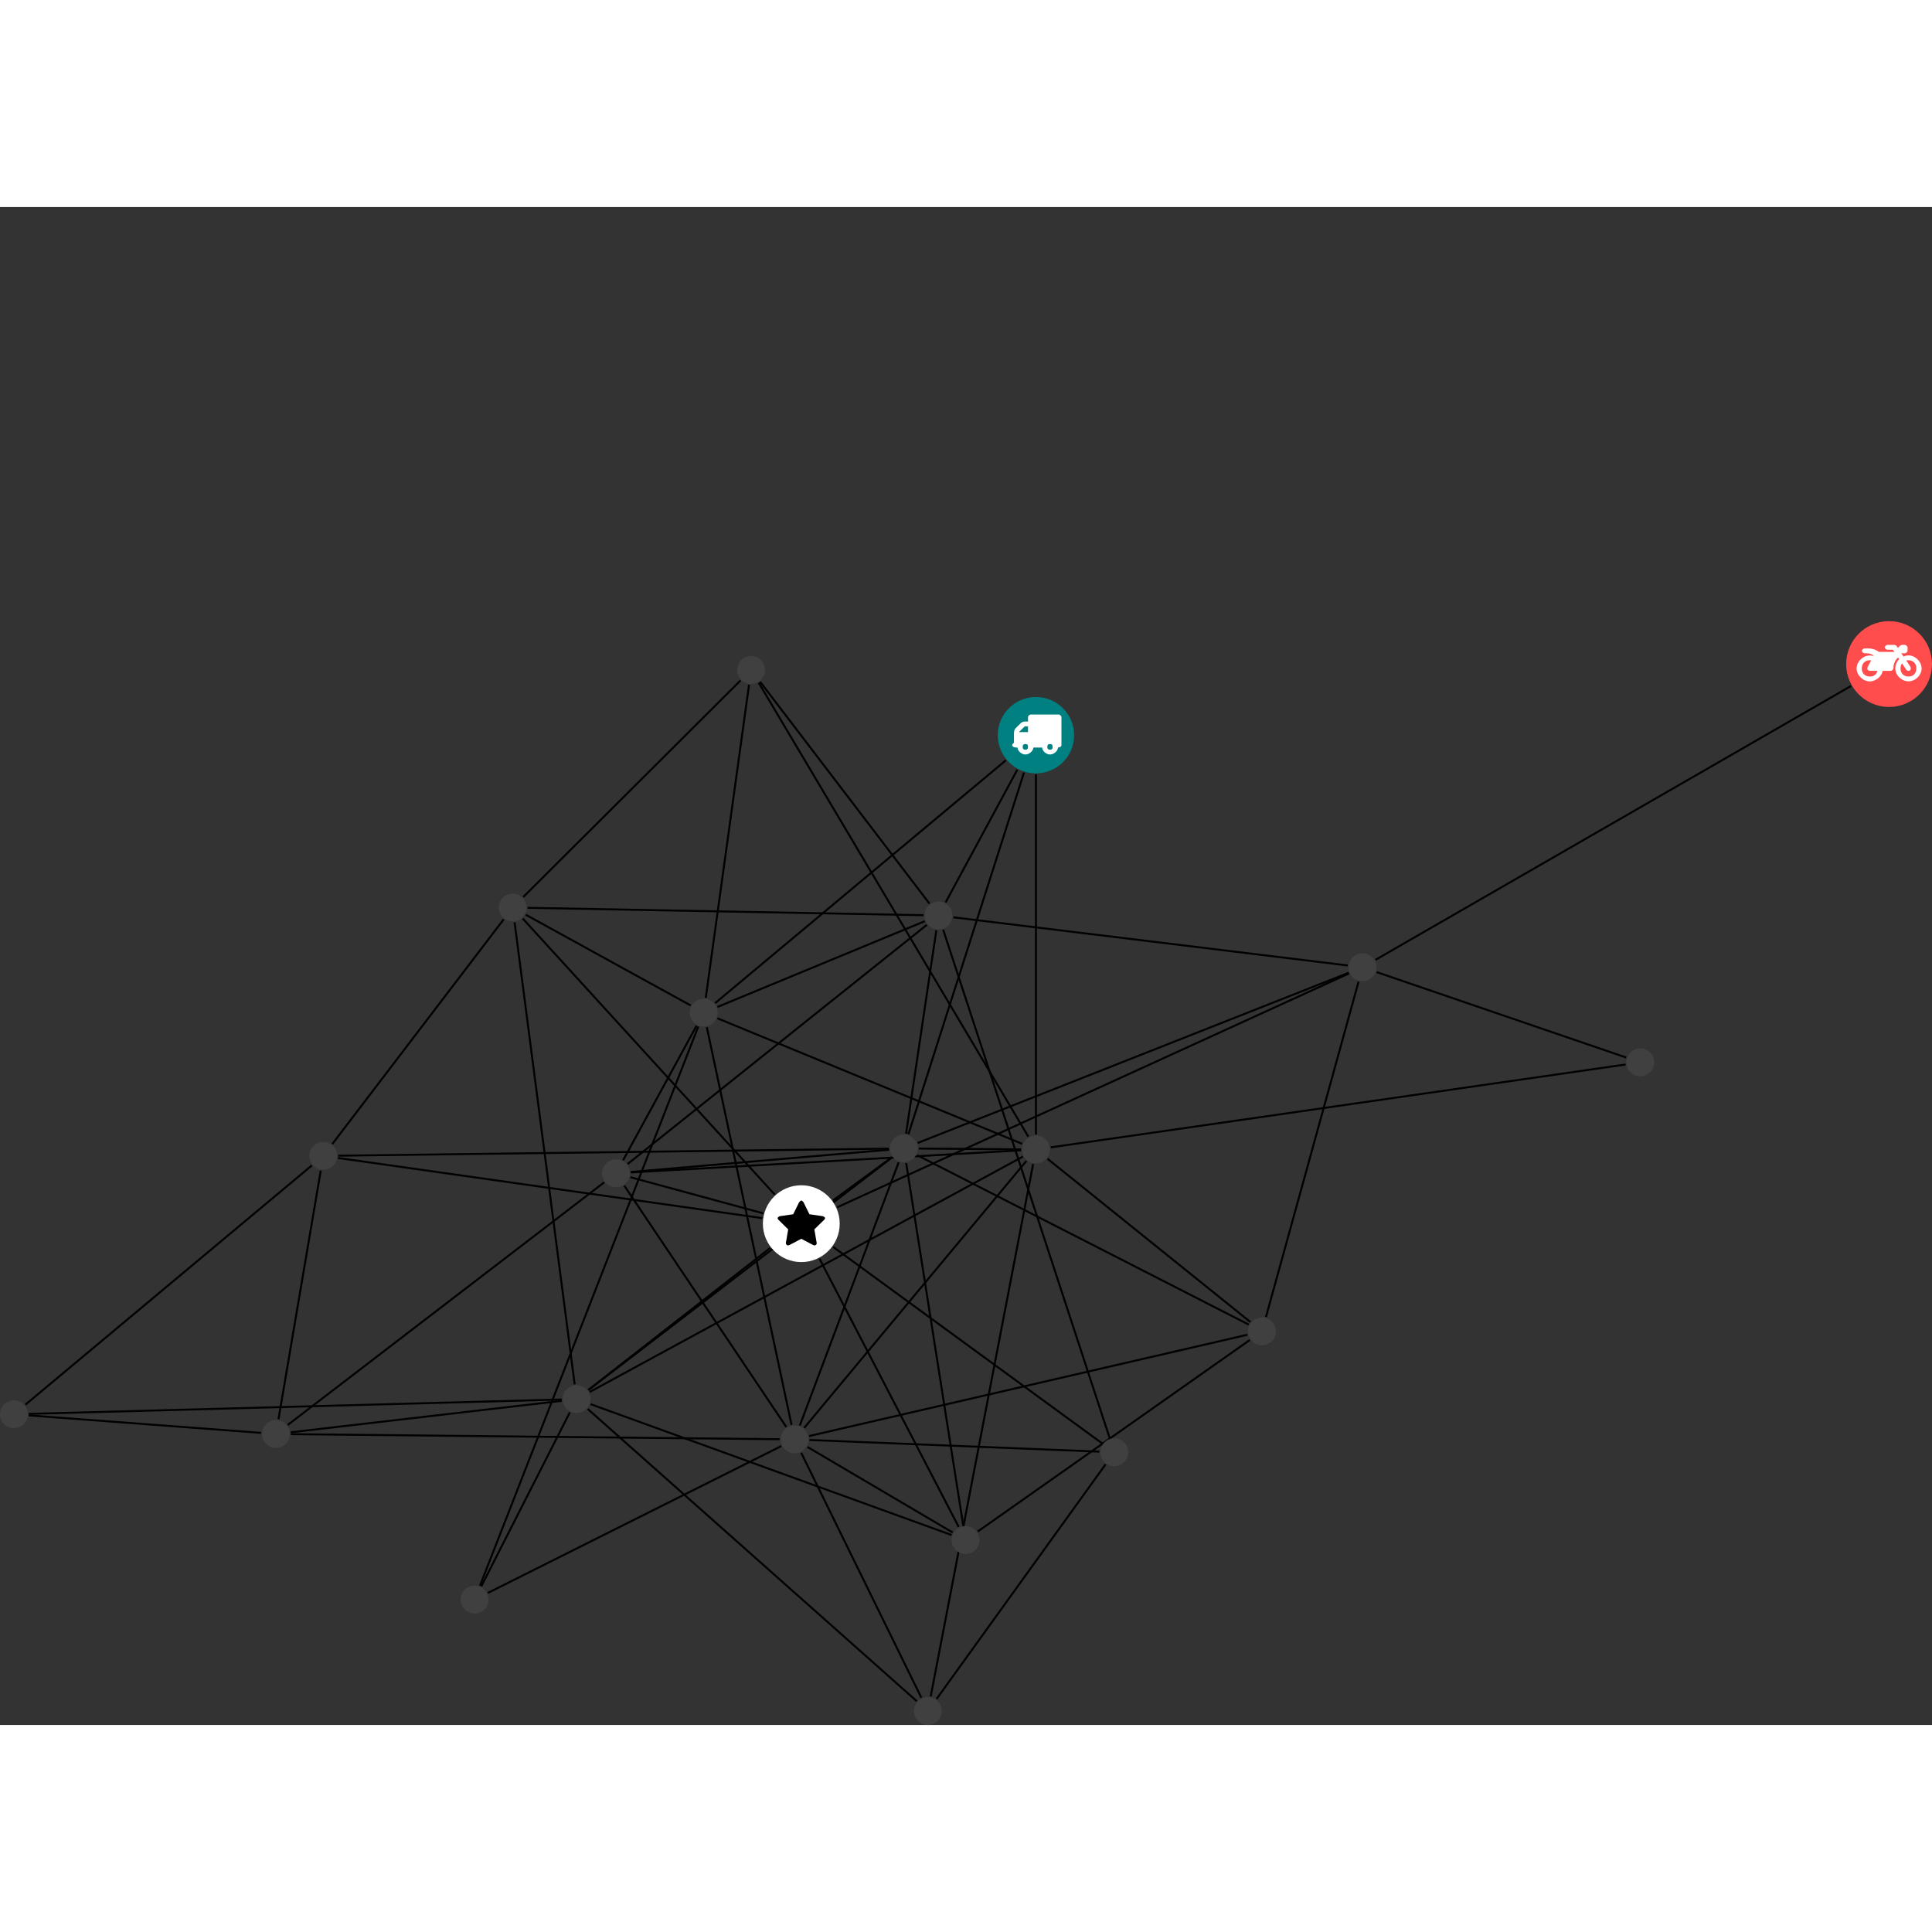 <?xml version="1.0" encoding="UTF-8"?>
<svg xmlns="http://www.w3.org/2000/svg" xmlns:xlink="http://www.w3.org/1999/xlink" width="391.046pt" height="391.046pt" viewBox="0.000 -83.813 391.046 307.233" version="1.1">
<rect x="0.000" y="-83.813" width="391.046" height="307.233" fill="#333333" stroke="none"/>
<defs>
<g>
<symbol overflow="visible" id="glyph0-0">
<path style="stroke:none;" d="M 1.422 -0.75 L 1.422 -7.922 L 3.562 -7.922 L 3.562 -0.891 L 1.422 -0.891 Z M 0.625 0 L 4.531 0 L 4.531 -8.812 L 0.438 -8.812 L 0.438 0 Z M 0.625 0 "/>
</symbol>
<symbol overflow="visible" id="glyph0-1">
<path style="stroke:none;" d="M 3.375 -0.844 C 3.375 -0.453 3.234 -0.266 2.844 -0.266 C 2.469 -0.266 2.297 -0.453 2.297 -0.844 C 2.297 -1.219 2.469 -1.422 2.844 -1.422 C 3.234 -1.422 3.375 -1.219 3.375 -0.844 Z M 1.594 -3.688 L 1.594 -3.859 C 1.594 -3.875 1.578 -3.875 1.594 -3.891 L 2.688 -4.969 C 2.703 -5 2.656 -4.984 2.688 -4.984 L 3.375 -4.984 L 3.375 -3.828 L 1.594 -3.828 Z M 8.359 -0.844 C 8.359 -0.453 8.219 -0.266 7.828 -0.266 C 7.453 -0.266 7.281 -0.453 7.281 -0.844 C 7.281 -1.219 7.453 -1.422 7.828 -1.422 C 8.219 -1.422 8.359 -1.219 8.359 -0.844 Z M 10.141 -6.891 C 10.141 -7.094 9.812 -7.391 9.609 -7.391 L 3.922 -7.391 C 3.719 -7.391 3.375 -7.094 3.375 -6.891 L 3.375 -5.969 L 2.672 -5.969 C 2.469 -5.969 2.078 -5.812 1.938 -5.672 L 0.844 -4.578 C 0.531 -4.266 0.531 -3.734 0.531 -3.328 L 0.531 -1.688 C 0.516 -1.688 0.172 -1.391 0.172 -1.203 C 0.172 -0.781 0.781 -0.703 1.062 -0.703 L 1.25 -0.703 C 1.25 -0.047 2.062 0.703 2.844 0.703 C 3.641 0.703 4.453 -0.047 4.453 -0.703 L 6.234 -0.703 C 6.234 -0.047 7.047 0.703 7.828 0.703 C 8.625 0.703 9.438 -0.047 9.438 -0.703 C 9.547 -0.703 10.141 -0.781 10.141 -1.203 Z M 10.141 -6.891 "/>
</symbol>
<symbol overflow="visible" id="glyph0-2">
<path style="stroke:none;" d="M 12.969 -2.906 C 12.844 -3.984 11.859 -5.016 10.781 -5.219 C 10.234 -5.328 9.703 -5.219 9.328 -5.031 L 8.875 -5.688 L 9.609 -5.688 C 9.812 -5.688 10.141 -5.984 10.141 -6.188 L 10.141 -6.891 C 10.141 -7.094 9.812 -7.391 9.609 -7.391 L 9.047 -7.391 C 8.969 -7.391 8.734 -7.312 8.656 -7.25 L 8.188 -6.766 L 7.891 -7.203 C 7.828 -7.281 7.594 -7.391 7.484 -7.391 L 6.078 -7.391 C 5.906 -7.391 5.547 -7.125 5.516 -6.953 C 5.484 -6.734 5.828 -6.406 6.047 -6.406 L 7.188 -6.406 L 7.484 -5.969 L 4.344 -5.969 C 4.141 -6.125 3.375 -6.672 2.141 -6.672 L 1.422 -6.672 C 1.219 -6.672 0.891 -6.375 0.891 -6.188 C 0.891 -5.984 1.219 -5.688 1.422 -5.688 L 1.781 -5.688 C 2.484 -5.688 2.906 -5.516 3.281 -5.188 L 3.25 -5.141 C 3.078 -5.188 2.797 -5.25 2.5 -5.25 C 1.109 -5.25 -0.172 -4 -0.172 -2.625 C -0.172 -1.25 1.109 0 2.5 0 C 3.75 0 4.953 -1.062 5.109 -2.141 L 6.766 -2.141 C 6.969 -2.141 7.281 -2.438 7.281 -2.625 C 7.281 -3.609 7.688 -4.391 8.219 -4.844 L 8.453 -4.5 C 7.969 -4.062 7.578 -3.203 7.672 -2.359 C 7.781 -1.172 8.969 -0.094 10.141 -0.016 C 11.703 0.094 13.156 -1.344 12.969 -2.906 Z M 2.5 -0.984 C 1.516 -0.984 0.875 -1.641 0.875 -2.625 C 0.875 -3.594 1.516 -4.281 2.5 -4.281 C 2.672 -4.281 2.844 -4.234 2.781 -4.25 L 2.047 -2.891 C 2 -2.781 2 -2.469 2.047 -2.359 C 2.125 -2.25 2.375 -2.141 2.5 -2.141 L 4.031 -2.141 C 3.891 -1.453 3.344 -0.984 2.5 -0.984 Z M 10.328 -0.984 C 9.344 -0.984 8.719 -1.641 8.719 -2.625 C 8.719 -3.109 8.859 -3.469 9.031 -3.641 L 9.906 -2.328 C 9.969 -2.219 10.203 -2.141 10.328 -2.141 C 10.391 -2.141 10.594 -2.188 10.641 -2.234 C 10.812 -2.344 10.844 -2.75 10.734 -2.922 L 9.875 -4.219 C 9.859 -4.219 10.094 -4.281 10.328 -4.281 C 11.297 -4.281 11.922 -3.594 11.922 -2.625 C 11.922 -1.641 11.297 -0.984 10.328 -0.984 Z M 10.328 -0.984 "/>
</symbol>
<symbol overflow="visible" id="glyph0-3">
<path style="stroke:none;" d="M 9.438 -5.078 C 9.438 -5.25 9.078 -5.453 8.938 -5.469 L 6.266 -5.859 L 5.078 -8.266 C 5.031 -8.375 4.75 -8.641 4.625 -8.641 C 4.5 -8.641 4.234 -8.375 4.172 -8.266 L 2.984 -5.859 L 0.312 -5.469 C 0.172 -5.453 -0.172 -5.25 -0.172 -5.078 C -0.172 -4.969 -0.062 -4.781 0.016 -4.719 L 1.969 -2.797 L 1.5 -0.062 C 1.5 -0.016 1.5 0.016 1.5 0.047 C 1.5 0.203 1.75 0.453 1.906 0.453 C 1.984 0.453 2.188 0.406 2.25 0.359 L 4.625 -0.891 L 7 0.359 C 7.062 0.406 7.266 0.453 7.344 0.453 C 7.5 0.453 7.75 0.203 7.75 0.047 C 7.75 0.016 7.75 -0.016 7.734 -0.062 L 7.266 -2.797 L 9.234 -4.719 C 9.297 -4.781 9.438 -4.969 9.438 -5.078 Z M 9.438 -5.078 "/>
</symbol>
</g>
<clipPath id="clip1">
  <path d="M 182 104 L 215 104 L 215 223.422 L 182 223.422 Z M 182 104 "/>
</clipPath>
<clipPath id="clip2">
  <path d="M 183 165 L 230 165 L 230 223.422 L 183 223.422 Z M 183 165 "/>
</clipPath>
<clipPath id="clip3">
  <path d="M 156 162 L 193 162 L 193 223.422 L 156 223.422 Z M 156 162 "/>
</clipPath>
<clipPath id="clip4">
  <path d="M 113 153 L 192 153 L 192 223.422 L 113 223.422 Z M 113 153 "/>
</clipPath>
<clipPath id="clip5">
  <path d="M 184 217 L 191 217 L 191 223.422 L 184 223.422 Z M 184 217 "/>
</clipPath>
<clipPath id="clip6">
  <path d="M 373 0 L 391.047 0 L 391.047 18 L 373 18 Z M 373 0 "/>
</clipPath>
</defs>
<g id="surface1">
<path style="fill:none;stroke-width:0.399;stroke-linecap:butt;stroke-linejoin:miter;stroke:rgb(0%,0%,0%);stroke-opacity:1;stroke-miterlimit:10;" d="M -0.001 -7.928 L -0.001 -80.834 " transform="matrix(1,0,0,-1,209.681,23.088)"/>
<path style="fill:none;stroke-width:0.399;stroke-linecap:butt;stroke-linejoin:miter;stroke:rgb(0%,0%,0%);stroke-opacity:1;stroke-miterlimit:10;" d="M -3.771 -6.974 L -18.283 -33.838 " transform="matrix(1,0,0,-1,209.681,23.088)"/>
<path style="fill:none;stroke-width:0.399;stroke-linecap:butt;stroke-linejoin:miter;stroke:rgb(0%,0%,0%);stroke-opacity:1;stroke-miterlimit:10;" d="M -6.087 -5.08 L -64.931 -54.224 " transform="matrix(1,0,0,-1,209.681,23.088)"/>
<path style="fill:none;stroke-width:0.399;stroke-linecap:butt;stroke-linejoin:miter;stroke:rgb(0%,0%,0%);stroke-opacity:1;stroke-miterlimit:10;" d="M -2.415 -7.553 L -25.814 -80.764 " transform="matrix(1,0,0,-1,209.681,23.088)"/>
<g clip-path="url(#clip1)" clip-rule="nonzero">
<path style="fill:none;stroke-width:0.399;stroke-linecap:butt;stroke-linejoin:miter;stroke:rgb(0%,0%,0%);stroke-opacity:1;stroke-miterlimit:10;" d="M -21.302 -194.553 L -0.572 -86.814 " transform="matrix(1,0,0,-1,209.681,23.088)"/>
</g>
<g clip-path="url(#clip2)" clip-rule="nonzero">
<path style="fill:none;stroke-width:0.399;stroke-linecap:butt;stroke-linejoin:miter;stroke:rgb(0%,0%,0%);stroke-opacity:1;stroke-miterlimit:10;" d="M -20.111 -195.068 L 14.092 -147.584 " transform="matrix(1,0,0,-1,209.681,23.088)"/>
</g>
<g clip-path="url(#clip3)" clip-rule="nonzero">
<path style="fill:none;stroke-width:0.399;stroke-linecap:butt;stroke-linejoin:miter;stroke:rgb(0%,0%,0%);stroke-opacity:1;stroke-miterlimit:10;" d="M -23.201 -194.807 L -47.517 -145.24 " transform="matrix(1,0,0,-1,209.681,23.088)"/>
</g>
<g clip-path="url(#clip4)" clip-rule="nonzero">
<path style="fill:none;stroke-width:0.399;stroke-linecap:butt;stroke-linejoin:miter;stroke:rgb(0%,0%,0%);stroke-opacity:1;stroke-miterlimit:10;" d="M -24.13 -195.514 L -90.72 -136.377 " transform="matrix(1,0,0,-1,209.681,23.088)"/>
</g>
<path style="fill:none;stroke-width:0.399;stroke-linecap:butt;stroke-linejoin:miter;stroke:rgb(0%,0%,0%);stroke-opacity:1;stroke-miterlimit:10;" d="M -11.783 -161.178 L 43.288 -122.408 " transform="matrix(1,0,0,-1,209.681,23.088)"/>
<path style="fill:none;stroke-width:0.399;stroke-linecap:butt;stroke-linejoin:miter;stroke:rgb(0%,0%,0%);stroke-opacity:1;stroke-miterlimit:10;" d="M -15.642 -160.236 L -43.818 -105.951 " transform="matrix(1,0,0,-1,209.681,23.088)"/>
<path style="fill:none;stroke-width:0.399;stroke-linecap:butt;stroke-linejoin:miter;stroke:rgb(0%,0%,0%);stroke-opacity:1;stroke-miterlimit:10;" d="M -16.849 -161.381 L -46.247 -144.064 " transform="matrix(1,0,0,-1,209.681,23.088)"/>
<path style="fill:none;stroke-width:0.399;stroke-linecap:butt;stroke-linejoin:miter;stroke:rgb(0%,0%,0%);stroke-opacity:1;stroke-miterlimit:10;" d="M -17.087 -161.885 L -90.138 -135.404 " transform="matrix(1,0,0,-1,209.681,23.088)"/>
<path style="fill:none;stroke-width:0.399;stroke-linecap:butt;stroke-linejoin:miter;stroke:rgb(0%,0%,0%);stroke-opacity:1;stroke-miterlimit:10;" d="M -14.72 -159.932 L -26.263 -86.619 " transform="matrix(1,0,0,-1,209.681,23.088)"/>
<path style="fill:none;stroke-width:0.399;stroke-linecap:butt;stroke-linejoin:miter;stroke:rgb(0%,0%,0%);stroke-opacity:1;stroke-miterlimit:10;" d="M 164.979 9.967 L 68.721 -45.467 " transform="matrix(1,0,0,-1,209.681,23.088)"/>
<path style="fill:none;stroke-width:0.399;stroke-linecap:butt;stroke-linejoin:miter;stroke:rgb(0%,0%,0%);stroke-opacity:1;stroke-miterlimit:10;" d="M 43.405 -118.779 L 2.35 -85.744 " transform="matrix(1,0,0,-1,209.681,23.088)"/>
<path style="fill:none;stroke-width:0.399;stroke-linecap:butt;stroke-linejoin:miter;stroke:rgb(0%,0%,0%);stroke-opacity:1;stroke-miterlimit:10;" d="M 42.815 -121.35 L -45.908 -141.853 " transform="matrix(1,0,0,-1,209.681,23.088)"/>
<path style="fill:none;stroke-width:0.399;stroke-linecap:butt;stroke-linejoin:miter;stroke:rgb(0%,0%,0%);stroke-opacity:1;stroke-miterlimit:10;" d="M 46.557 -117.76 L 65.299 -49.881 " transform="matrix(1,0,0,-1,209.681,23.088)"/>
<path style="fill:none;stroke-width:0.399;stroke-linecap:butt;stroke-linejoin:miter;stroke:rgb(0%,0%,0%);stroke-opacity:1;stroke-miterlimit:10;" d="M 43.065 -119.295 L -24.044 -85.01 " transform="matrix(1,0,0,-1,209.681,23.088)"/>
<path style="fill:none;stroke-width:0.399;stroke-linecap:butt;stroke-linejoin:miter;stroke:rgb(0%,0%,0%);stroke-opacity:1;stroke-miterlimit:10;" d="M -151.431 -139.603 L -87.396 -90.506 " transform="matrix(1,0,0,-1,209.681,23.088)"/>
<path style="fill:none;stroke-width:0.399;stroke-linecap:butt;stroke-linejoin:miter;stroke:rgb(0%,0%,0%);stroke-opacity:1;stroke-miterlimit:10;" d="M -153.318 -138.463 L -144.759 -88.123 " transform="matrix(1,0,0,-1,209.681,23.088)"/>
<path style="fill:none;stroke-width:0.399;stroke-linecap:butt;stroke-linejoin:miter;stroke:rgb(0%,0%,0%);stroke-opacity:1;stroke-miterlimit:10;" d="M -156.833 -141.213 L -203.857 -137.674 " transform="matrix(1,0,0,-1,209.681,23.088)"/>
<path style="fill:none;stroke-width:0.399;stroke-linecap:butt;stroke-linejoin:miter;stroke:rgb(0%,0%,0%);stroke-opacity:1;stroke-miterlimit:10;" d="M -150.81 -141.471 L -51.865 -142.502 " transform="matrix(1,0,0,-1,209.681,23.088)"/>
<path style="fill:none;stroke-width:0.399;stroke-linecap:butt;stroke-linejoin:miter;stroke:rgb(0%,0%,0%);stroke-opacity:1;stroke-miterlimit:10;" d="M -150.829 -141.092 L -95.974 -134.725 " transform="matrix(1,0,0,-1,209.681,23.088)"/>
<path style="fill:none;stroke-width:0.399;stroke-linecap:butt;stroke-linejoin:miter;stroke:rgb(0%,0%,0%);stroke-opacity:1;stroke-miterlimit:10;" d="M 2.987 -83.424 L 119.342 -66.654 " transform="matrix(1,0,0,-1,209.681,23.088)"/>
<path style="fill:none;stroke-width:0.399;stroke-linecap:butt;stroke-linejoin:miter;stroke:rgb(0%,0%,0%);stroke-opacity:1;stroke-miterlimit:10;" d="M -3.013 -84.021 L -81.99 -88.498 " transform="matrix(1,0,0,-1,209.681,23.088)"/>
<path style="fill:none;stroke-width:0.399;stroke-linecap:butt;stroke-linejoin:miter;stroke:rgb(0%,0%,0%);stroke-opacity:1;stroke-miterlimit:10;" d="M -2.79 -82.705 L -64.454 -57.307 " transform="matrix(1,0,0,-1,209.681,23.088)"/>
<path style="fill:none;stroke-width:0.399;stroke-linecap:butt;stroke-linejoin:miter;stroke:rgb(0%,0%,0%);stroke-opacity:1;stroke-miterlimit:10;" d="M -1.54 -81.26 L -56.111 10.611 " transform="matrix(1,0,0,-1,209.681,23.088)"/>
<path style="fill:none;stroke-width:0.399;stroke-linecap:butt;stroke-linejoin:miter;stroke:rgb(0%,0%,0%);stroke-opacity:1;stroke-miterlimit:10;" d="M -1.931 -86.17 L -46.915 -140.213 " transform="matrix(1,0,0,-1,209.681,23.088)"/>
<path style="fill:none;stroke-width:0.399;stroke-linecap:butt;stroke-linejoin:miter;stroke:rgb(0%,0%,0%);stroke-opacity:1;stroke-miterlimit:10;" d="M -2.65 -85.295 L -90.326 -132.935 " transform="matrix(1,0,0,-1,209.681,23.088)"/>
<path style="fill:none;stroke-width:0.399;stroke-linecap:butt;stroke-linejoin:miter;stroke:rgb(0%,0%,0%);stroke-opacity:1;stroke-miterlimit:10;" d="M -3.017 -83.83 L -23.716 -83.662 " transform="matrix(1,0,0,-1,209.681,23.088)"/>
<path style="fill:none;stroke-width:0.399;stroke-linecap:butt;stroke-linejoin:miter;stroke:rgb(0%,0%,0%);stroke-opacity:1;stroke-miterlimit:10;" d="M -52.872 -92.982 L -103.876 -37.111 " transform="matrix(1,0,0,-1,209.681,23.088)"/>
<path style="fill:none;stroke-width:0.399;stroke-linecap:butt;stroke-linejoin:miter;stroke:rgb(0%,0%,0%);stroke-opacity:1;stroke-miterlimit:10;" d="M -55.193 -96.779 L -82.091 -89.463 " transform="matrix(1,0,0,-1,209.681,23.088)"/>
<path style="fill:none;stroke-width:0.399;stroke-linecap:butt;stroke-linejoin:miter;stroke:rgb(0%,0%,0%);stroke-opacity:1;stroke-miterlimit:10;" d="M -41.052 -103.576 L 13.421 -143.357 " transform="matrix(1,0,0,-1,209.681,23.088)"/>
<path style="fill:none;stroke-width:0.399;stroke-linecap:butt;stroke-linejoin:miter;stroke:rgb(0%,0%,0%);stroke-opacity:1;stroke-miterlimit:10;" d="M -55.392 -97.752 L -141.263 -85.572 " transform="matrix(1,0,0,-1,209.681,23.088)"/>
<path style="fill:none;stroke-width:0.399;stroke-linecap:butt;stroke-linejoin:miter;stroke:rgb(0%,0%,0%);stroke-opacity:1;stroke-miterlimit:10;" d="M -40.24 -95.557 L 63.358 -48.224 " transform="matrix(1,0,0,-1,209.681,23.088)"/>
<path style="fill:none;stroke-width:0.399;stroke-linecap:butt;stroke-linejoin:miter;stroke:rgb(0%,0%,0%);stroke-opacity:1;stroke-miterlimit:10;" d="M -53.783 -103.779 L -90.595 -132.517 " transform="matrix(1,0,0,-1,209.681,23.088)"/>
<path style="fill:none;stroke-width:0.399;stroke-linecap:butt;stroke-linejoin:miter;stroke:rgb(0%,0%,0%);stroke-opacity:1;stroke-miterlimit:10;" d="M -41.064 -94.154 L -29.165 -85.424 " transform="matrix(1,0,0,-1,209.681,23.088)"/>
<path style="fill:none;stroke-width:0.399;stroke-linecap:butt;stroke-linejoin:miter;stroke:rgb(0%,0%,0%);stroke-opacity:1;stroke-miterlimit:10;" d="M 119.471 -65.244 L 68.96 -47.951 " transform="matrix(1,0,0,-1,209.681,23.088)"/>
<path style="fill:none;stroke-width:0.399;stroke-linecap:butt;stroke-linejoin:miter;stroke:rgb(0%,0%,0%);stroke-opacity:1;stroke-miterlimit:10;" d="M -102.896 -34.939 L -22.736 -36.435 " transform="matrix(1,0,0,-1,209.681,23.088)"/>
<path style="fill:none;stroke-width:0.399;stroke-linecap:butt;stroke-linejoin:miter;stroke:rgb(0%,0%,0%);stroke-opacity:1;stroke-miterlimit:10;" d="M -103.267 -36.338 L -69.892 -54.701 " transform="matrix(1,0,0,-1,209.681,23.088)"/>
<path style="fill:none;stroke-width:0.399;stroke-linecap:butt;stroke-linejoin:miter;stroke:rgb(0%,0%,0%);stroke-opacity:1;stroke-miterlimit:10;" d="M -107.743 -37.283 L -142.423 -82.748 " transform="matrix(1,0,0,-1,209.681,23.088)"/>
<path style="fill:none;stroke-width:0.399;stroke-linecap:butt;stroke-linejoin:miter;stroke:rgb(0%,0%,0%);stroke-opacity:1;stroke-miterlimit:10;" d="M -103.775 -32.756 L -59.79 11.076 " transform="matrix(1,0,0,-1,209.681,23.088)"/>
<path style="fill:none;stroke-width:0.399;stroke-linecap:butt;stroke-linejoin:miter;stroke:rgb(0%,0%,0%);stroke-opacity:1;stroke-miterlimit:10;" d="M -105.525 -37.877 L -93.365 -131.381 " transform="matrix(1,0,0,-1,209.681,23.088)"/>
<path style="fill:none;stroke-width:0.399;stroke-linecap:butt;stroke-linejoin:miter;stroke:rgb(0%,0%,0%);stroke-opacity:1;stroke-miterlimit:10;" d="M -82.646 -86.787 L -22.076 -38.377 " transform="matrix(1,0,0,-1,209.681,23.088)"/>
<path style="fill:none;stroke-width:0.399;stroke-linecap:butt;stroke-linejoin:miter;stroke:rgb(0%,0%,0%);stroke-opacity:1;stroke-miterlimit:10;" d="M -83.556 -86.021 L -68.693 -58.807 " transform="matrix(1,0,0,-1,209.681,23.088)"/>
<path style="fill:none;stroke-width:0.399;stroke-linecap:butt;stroke-linejoin:miter;stroke:rgb(0%,0%,0%);stroke-opacity:1;stroke-miterlimit:10;" d="M -83.322 -91.174 L -50.529 -140.025 " transform="matrix(1,0,0,-1,209.681,23.088)"/>
<path style="fill:none;stroke-width:0.399;stroke-linecap:butt;stroke-linejoin:miter;stroke:rgb(0%,0%,0%);stroke-opacity:1;stroke-miterlimit:10;" d="M -81.997 -88.408 L -29.74 -83.896 " transform="matrix(1,0,0,-1,209.681,23.088)"/>
<path style="fill:none;stroke-width:0.399;stroke-linecap:butt;stroke-linejoin:miter;stroke:rgb(0%,0%,0%);stroke-opacity:1;stroke-miterlimit:10;" d="M -22.505 -37.646 L -64.458 -55.002 " transform="matrix(1,0,0,-1,209.681,23.088)"/>
<path style="fill:none;stroke-width:0.399;stroke-linecap:butt;stroke-linejoin:miter;stroke:rgb(0%,0%,0%);stroke-opacity:1;stroke-miterlimit:10;" d="M -18.779 -39.361 L 14.921 -142.267 " transform="matrix(1,0,0,-1,209.681,23.088)"/>
<path style="fill:none;stroke-width:0.399;stroke-linecap:butt;stroke-linejoin:miter;stroke:rgb(0%,0%,0%);stroke-opacity:1;stroke-miterlimit:10;" d="M -21.548 -34.096 L -55.822 10.807 " transform="matrix(1,0,0,-1,209.681,23.088)"/>
<path style="fill:none;stroke-width:0.399;stroke-linecap:butt;stroke-linejoin:miter;stroke:rgb(0%,0%,0%);stroke-opacity:1;stroke-miterlimit:10;" d="M -16.724 -36.857 L 63.108 -46.607 " transform="matrix(1,0,0,-1,209.681,23.088)"/>
<path style="fill:none;stroke-width:0.399;stroke-linecap:butt;stroke-linejoin:miter;stroke:rgb(0%,0%,0%);stroke-opacity:1;stroke-miterlimit:10;" d="M -20.161 -39.478 L -26.29 -80.654 " transform="matrix(1,0,0,-1,209.681,23.088)"/>
<path style="fill:none;stroke-width:0.399;stroke-linecap:butt;stroke-linejoin:miter;stroke:rgb(0%,0%,0%);stroke-opacity:1;stroke-miterlimit:10;" d="M -68.345 -58.967 L -112.529 -172.142 " transform="matrix(1,0,0,-1,209.681,23.088)"/>
<path style="fill:none;stroke-width:0.399;stroke-linecap:butt;stroke-linejoin:miter;stroke:rgb(0%,0%,0%);stroke-opacity:1;stroke-miterlimit:10;" d="M -66.833 -53.17 L -58.068 10.217 " transform="matrix(1,0,0,-1,209.681,23.088)"/>
<path style="fill:none;stroke-width:0.399;stroke-linecap:butt;stroke-linejoin:miter;stroke:rgb(0%,0%,0%);stroke-opacity:1;stroke-miterlimit:10;" d="M -66.618 -59.107 L -49.474 -139.58 " transform="matrix(1,0,0,-1,209.681,23.088)"/>
<path style="fill:none;stroke-width:0.399;stroke-linecap:butt;stroke-linejoin:miter;stroke:rgb(0%,0%,0%);stroke-opacity:1;stroke-miterlimit:10;" d="M -110.931 -173.603 L -51.544 -143.885 " transform="matrix(1,0,0,-1,209.681,23.088)"/>
<path style="fill:none;stroke-width:0.399;stroke-linecap:butt;stroke-linejoin:miter;stroke:rgb(0%,0%,0%);stroke-opacity:1;stroke-miterlimit:10;" d="M -112.259 -172.264 L -94.345 -137.064 " transform="matrix(1,0,0,-1,209.681,23.088)"/>
<path style="fill:none;stroke-width:0.399;stroke-linecap:butt;stroke-linejoin:miter;stroke:rgb(0%,0%,0%);stroke-opacity:1;stroke-miterlimit:10;" d="M 12.842 -145.014 L -45.833 -142.654 " transform="matrix(1,0,0,-1,209.681,23.088)"/>
<path style="fill:none;stroke-width:0.399;stroke-linecap:butt;stroke-linejoin:miter;stroke:rgb(0%,0%,0%);stroke-opacity:1;stroke-miterlimit:10;" d="M -146.568 -87.084 L -204.548 -135.51 " transform="matrix(1,0,0,-1,209.681,23.088)"/>
<path style="fill:none;stroke-width:0.399;stroke-linecap:butt;stroke-linejoin:miter;stroke:rgb(0%,0%,0%);stroke-opacity:1;stroke-miterlimit:10;" d="M -141.236 -85.111 L -29.751 -83.678 " transform="matrix(1,0,0,-1,209.681,23.088)"/>
<path style="fill:none;stroke-width:0.399;stroke-linecap:butt;stroke-linejoin:miter;stroke:rgb(0%,0%,0%);stroke-opacity:1;stroke-miterlimit:10;" d="M -203.849 -137.365 L -95.993 -134.455 " transform="matrix(1,0,0,-1,209.681,23.088)"/>
<path style="fill:none;stroke-width:0.399;stroke-linecap:butt;stroke-linejoin:miter;stroke:rgb(0%,0%,0%);stroke-opacity:1;stroke-miterlimit:10;" d="M -47.786 -139.705 L -27.794 -86.463 " transform="matrix(1,0,0,-1,209.681,23.088)"/>
<path style="fill:none;stroke-width:0.399;stroke-linecap:butt;stroke-linejoin:miter;stroke:rgb(0%,0%,0%);stroke-opacity:1;stroke-miterlimit:10;" d="M 63.299 -48.08 L -23.927 -82.529 " transform="matrix(1,0,0,-1,209.681,23.088)"/>
<path style="fill:none;stroke-width:0.399;stroke-linecap:butt;stroke-linejoin:miter;stroke:rgb(0%,0%,0%);stroke-opacity:1;stroke-miterlimit:10;" d="M -90.579 -132.541 L -29.13 -85.475 " transform="matrix(1,0,0,-1,209.681,23.088)"/>
<path style=" stroke:none;fill-rule:nonzero;fill:rgb(0%,50%,50%);fill-opacity:1;" d="M 217.41 23.09 C 217.41 18.82 213.949 15.359 209.68 15.359 C 205.414 15.359 201.953 18.82 201.953 23.09 C 201.953 27.355 205.414 30.816 209.68 30.816 C 213.949 30.816 217.41 27.355 217.41 23.09 Z M 217.41 23.09 "/>
<g style="fill:rgb(100%,100%,100%);fill-opacity:1;">
  <use xlink:href="#glyph0-1" x="204.699" y="26.291"/>
</g>
<g clip-path="url(#clip5)" clip-rule="nonzero">
<path style=" stroke:none;fill-rule:nonzero;fill:rgb(25%,25%,25%);fill-opacity:1;" d="M 190.625 220.602 C 190.625 219.047 189.363 217.785 187.809 217.785 C 186.25 217.785 184.988 219.047 184.988 220.602 C 184.988 222.16 186.25 223.422 187.809 223.422 C 189.363 223.422 190.625 222.16 190.625 220.602 Z M 190.625 220.602 "/>
</g>
<path style=" stroke:none;fill-rule:nonzero;fill:rgb(25%,25%,25%);fill-opacity:1;" d="M 198.25 186 C 198.25 184.441 196.988 183.18 195.43 183.18 C 193.875 183.18 192.613 184.441 192.613 186 C 192.613 187.555 193.875 188.816 195.43 188.816 C 196.988 188.816 198.25 187.555 198.25 186 Z M 198.25 186 "/>
<g clip-path="url(#clip6)" clip-rule="nonzero">
<path style=" stroke:none;fill-rule:nonzero;fill:rgb(100%,29.999%,29.999%);fill-opacity:1;" d="M 391.047 8.688 C 391.047 3.891 387.156 0 382.359 0 C 377.562 0 373.672 3.891 373.672 8.688 C 373.672 13.484 377.562 17.375 382.359 17.375 C 387.156 17.375 391.047 13.484 391.047 8.688 Z M 391.047 8.688 "/>
</g>
<g style="fill:rgb(100%,100%,100%);fill-opacity:1;">
  <use xlink:href="#glyph0-2" x="375.958" y="12.199"/>
</g>
<path style=" stroke:none;fill-rule:nonzero;fill:rgb(25%,25%,25%);fill-opacity:1;" d="M 258.254 143.758 C 258.254 142.199 256.992 140.938 255.434 140.938 C 253.879 140.938 252.617 142.199 252.617 143.758 C 252.617 145.312 253.879 146.574 255.434 146.574 C 256.992 146.574 258.254 145.312 258.254 143.758 Z M 258.254 143.758 "/>
<path style=" stroke:none;fill-rule:nonzero;fill:rgb(25%,25%,25%);fill-opacity:1;" d="M 58.676 164.523 C 58.676 162.969 57.414 161.707 55.855 161.707 C 54.301 161.707 53.039 162.969 53.039 164.523 C 53.039 166.082 54.301 167.344 55.855 167.344 C 57.414 167.344 58.676 166.082 58.676 164.523 Z M 58.676 164.523 "/>
<path style=" stroke:none;fill-rule:nonzero;fill:rgb(25%,25%,25%);fill-opacity:1;" d="M 212.5 106.938 C 212.5 105.383 211.238 104.121 209.68 104.121 C 208.125 104.121 206.863 105.383 206.863 106.938 C 206.863 108.496 208.125 109.758 209.68 109.758 C 211.238 109.758 212.5 108.496 212.5 106.938 Z M 212.5 106.938 "/>
<path style=" stroke:none;fill-rule:nonzero;fill:rgb(100%,100%,100%);fill-opacity:1;" d="M 169.961 121.957 C 169.961 117.664 166.48 114.184 162.188 114.184 C 157.895 114.184 154.41 117.664 154.41 121.957 C 154.41 126.254 157.895 129.734 162.188 129.734 C 166.48 129.734 169.961 126.254 169.961 121.957 Z M 169.961 121.957 "/>
<g style="fill:rgb(0%,0%,0%);fill-opacity:1;">
  <use xlink:href="#glyph0-3" x="157.564" y="125.908"/>
</g>
<path style=" stroke:none;fill-rule:nonzero;fill:rgb(25%,25%,25%);fill-opacity:1;" d="M 334.824 89.309 C 334.824 87.754 333.562 86.492 332.008 86.492 C 330.453 86.492 329.191 87.754 329.191 89.309 C 329.191 90.867 330.453 92.129 332.008 92.129 C 333.562 92.129 334.824 90.867 334.824 89.309 Z M 334.824 89.309 "/>
<path style=" stroke:none;fill-rule:nonzero;fill:rgb(25%,25%,25%);fill-opacity:1;" d="M 106.59 57.973 C 106.59 56.414 105.328 55.152 103.77 55.152 C 102.215 55.152 100.953 56.414 100.953 57.973 C 100.953 59.527 102.215 60.789 103.77 60.789 C 105.328 60.789 106.59 59.527 106.59 57.973 Z M 106.59 57.973 "/>
<path style=" stroke:none;fill-rule:nonzero;fill:rgb(25%,25%,25%);fill-opacity:1;" d="M 127.5 111.758 C 127.5 110.199 126.238 108.938 124.68 108.938 C 123.125 108.938 121.863 110.199 121.863 111.758 C 121.863 113.312 123.125 114.574 124.68 114.574 C 126.238 114.574 127.5 113.312 127.5 111.758 Z M 127.5 111.758 "/>
<path style=" stroke:none;fill-rule:nonzero;fill:rgb(25%,25%,25%);fill-opacity:1;" d="M 192.781 59.578 C 192.781 58.023 191.52 56.762 189.965 56.762 C 188.406 56.762 187.145 58.023 187.145 59.578 C 187.145 61.137 188.406 62.398 189.965 62.398 C 191.52 62.398 192.781 61.137 192.781 59.578 Z M 192.781 59.578 "/>
<path style=" stroke:none;fill-rule:nonzero;fill:rgb(25%,25%,25%);fill-opacity:1;" d="M 145.254 79.242 C 145.254 77.688 143.992 76.426 142.434 76.426 C 140.879 76.426 139.617 77.688 139.617 79.242 C 139.617 80.801 140.879 82.062 142.434 82.062 C 143.992 82.062 145.254 80.801 145.254 79.242 Z M 145.254 79.242 "/>
<path style=" stroke:none;fill-rule:nonzero;fill:rgb(25%,25%,25%);fill-opacity:1;" d="M 98.871 198.039 C 98.871 196.48 97.609 195.219 96.055 195.219 C 94.496 195.219 93.234 196.48 93.234 198.039 C 93.234 199.594 94.496 200.855 96.055 200.855 C 97.609 200.855 98.871 199.594 98.871 198.039 Z M 98.871 198.039 "/>
<path style=" stroke:none;fill-rule:nonzero;fill:rgb(25%,25%,25%);fill-opacity:1;" d="M 228.355 168.223 C 228.355 166.664 227.094 165.402 225.539 165.402 C 223.98 165.402 222.719 166.664 222.719 168.223 C 222.719 169.777 223.98 171.039 225.539 171.039 C 227.094 171.039 228.355 169.777 228.355 168.223 Z M 228.355 168.223 "/>
<path style=" stroke:none;fill-rule:nonzero;fill:rgb(25%,25%,25%);fill-opacity:1;" d="M 68.25 108.234 C 68.25 106.68 66.988 105.418 65.43 105.418 C 63.875 105.418 62.613 106.68 62.613 108.234 C 62.613 109.793 63.875 111.055 65.43 111.055 C 66.988 111.055 68.25 109.793 68.25 108.234 Z M 68.25 108.234 "/>
<path style=" stroke:none;fill-rule:nonzero;fill:rgb(25%,25%,25%);fill-opacity:1;" d="M 5.637 160.531 C 5.637 158.977 4.375 157.715 2.816 157.715 C 1.262 157.715 0 158.977 0 160.531 C 0 162.09 1.262 163.352 2.816 163.352 C 4.375 163.352 5.637 162.09 5.637 160.531 Z M 5.637 160.531 "/>
<path style=" stroke:none;fill-rule:nonzero;fill:rgb(25%,25%,25%);fill-opacity:1;" d="M 154.848 9.883 C 154.848 8.328 153.586 7.066 152.027 7.066 C 150.473 7.066 149.211 8.328 149.211 9.883 C 149.211 11.441 150.473 12.703 152.027 12.703 C 153.586 12.703 154.848 11.441 154.848 9.883 Z M 154.848 9.883 "/>
<path style=" stroke:none;fill-rule:nonzero;fill:rgb(25%,25%,25%);fill-opacity:1;" d="M 163.652 165.617 C 163.652 164.062 162.391 162.801 160.836 162.801 C 159.277 162.801 158.016 164.062 158.016 165.617 C 158.016 167.176 159.277 168.438 160.836 168.438 C 162.391 168.438 163.652 167.176 163.652 165.617 Z M 163.652 165.617 "/>
<path style=" stroke:none;fill-rule:nonzero;fill:rgb(25%,25%,25%);fill-opacity:1;" d="M 278.602 70.059 C 278.602 68.504 277.34 67.242 275.785 67.242 C 274.23 67.242 272.969 68.504 272.969 70.059 C 272.969 71.617 274.23 72.879 275.785 72.879 C 277.34 72.879 278.602 71.617 278.602 70.059 Z M 278.602 70.059 "/>
<path style=" stroke:none;fill-rule:nonzero;fill:rgb(25%,25%,25%);fill-opacity:1;" d="M 119.523 157.461 C 119.523 155.906 118.262 154.645 116.707 154.645 C 115.152 154.645 113.891 155.906 113.891 157.461 C 113.891 159.016 115.152 160.277 116.707 160.277 C 118.262 160.277 119.523 159.016 119.523 157.461 Z M 119.523 157.461 "/>
<path style=" stroke:none;fill-rule:nonzero;fill:rgb(25%,25%,25%);fill-opacity:1;" d="M 185.766 106.727 C 185.766 105.168 184.504 103.906 182.949 103.906 C 181.391 103.906 180.129 105.168 180.129 106.727 C 180.129 108.281 181.391 109.543 182.949 109.543 C 184.504 109.543 185.766 108.281 185.766 106.727 Z M 185.766 106.727 "/>
</g>
</svg>
